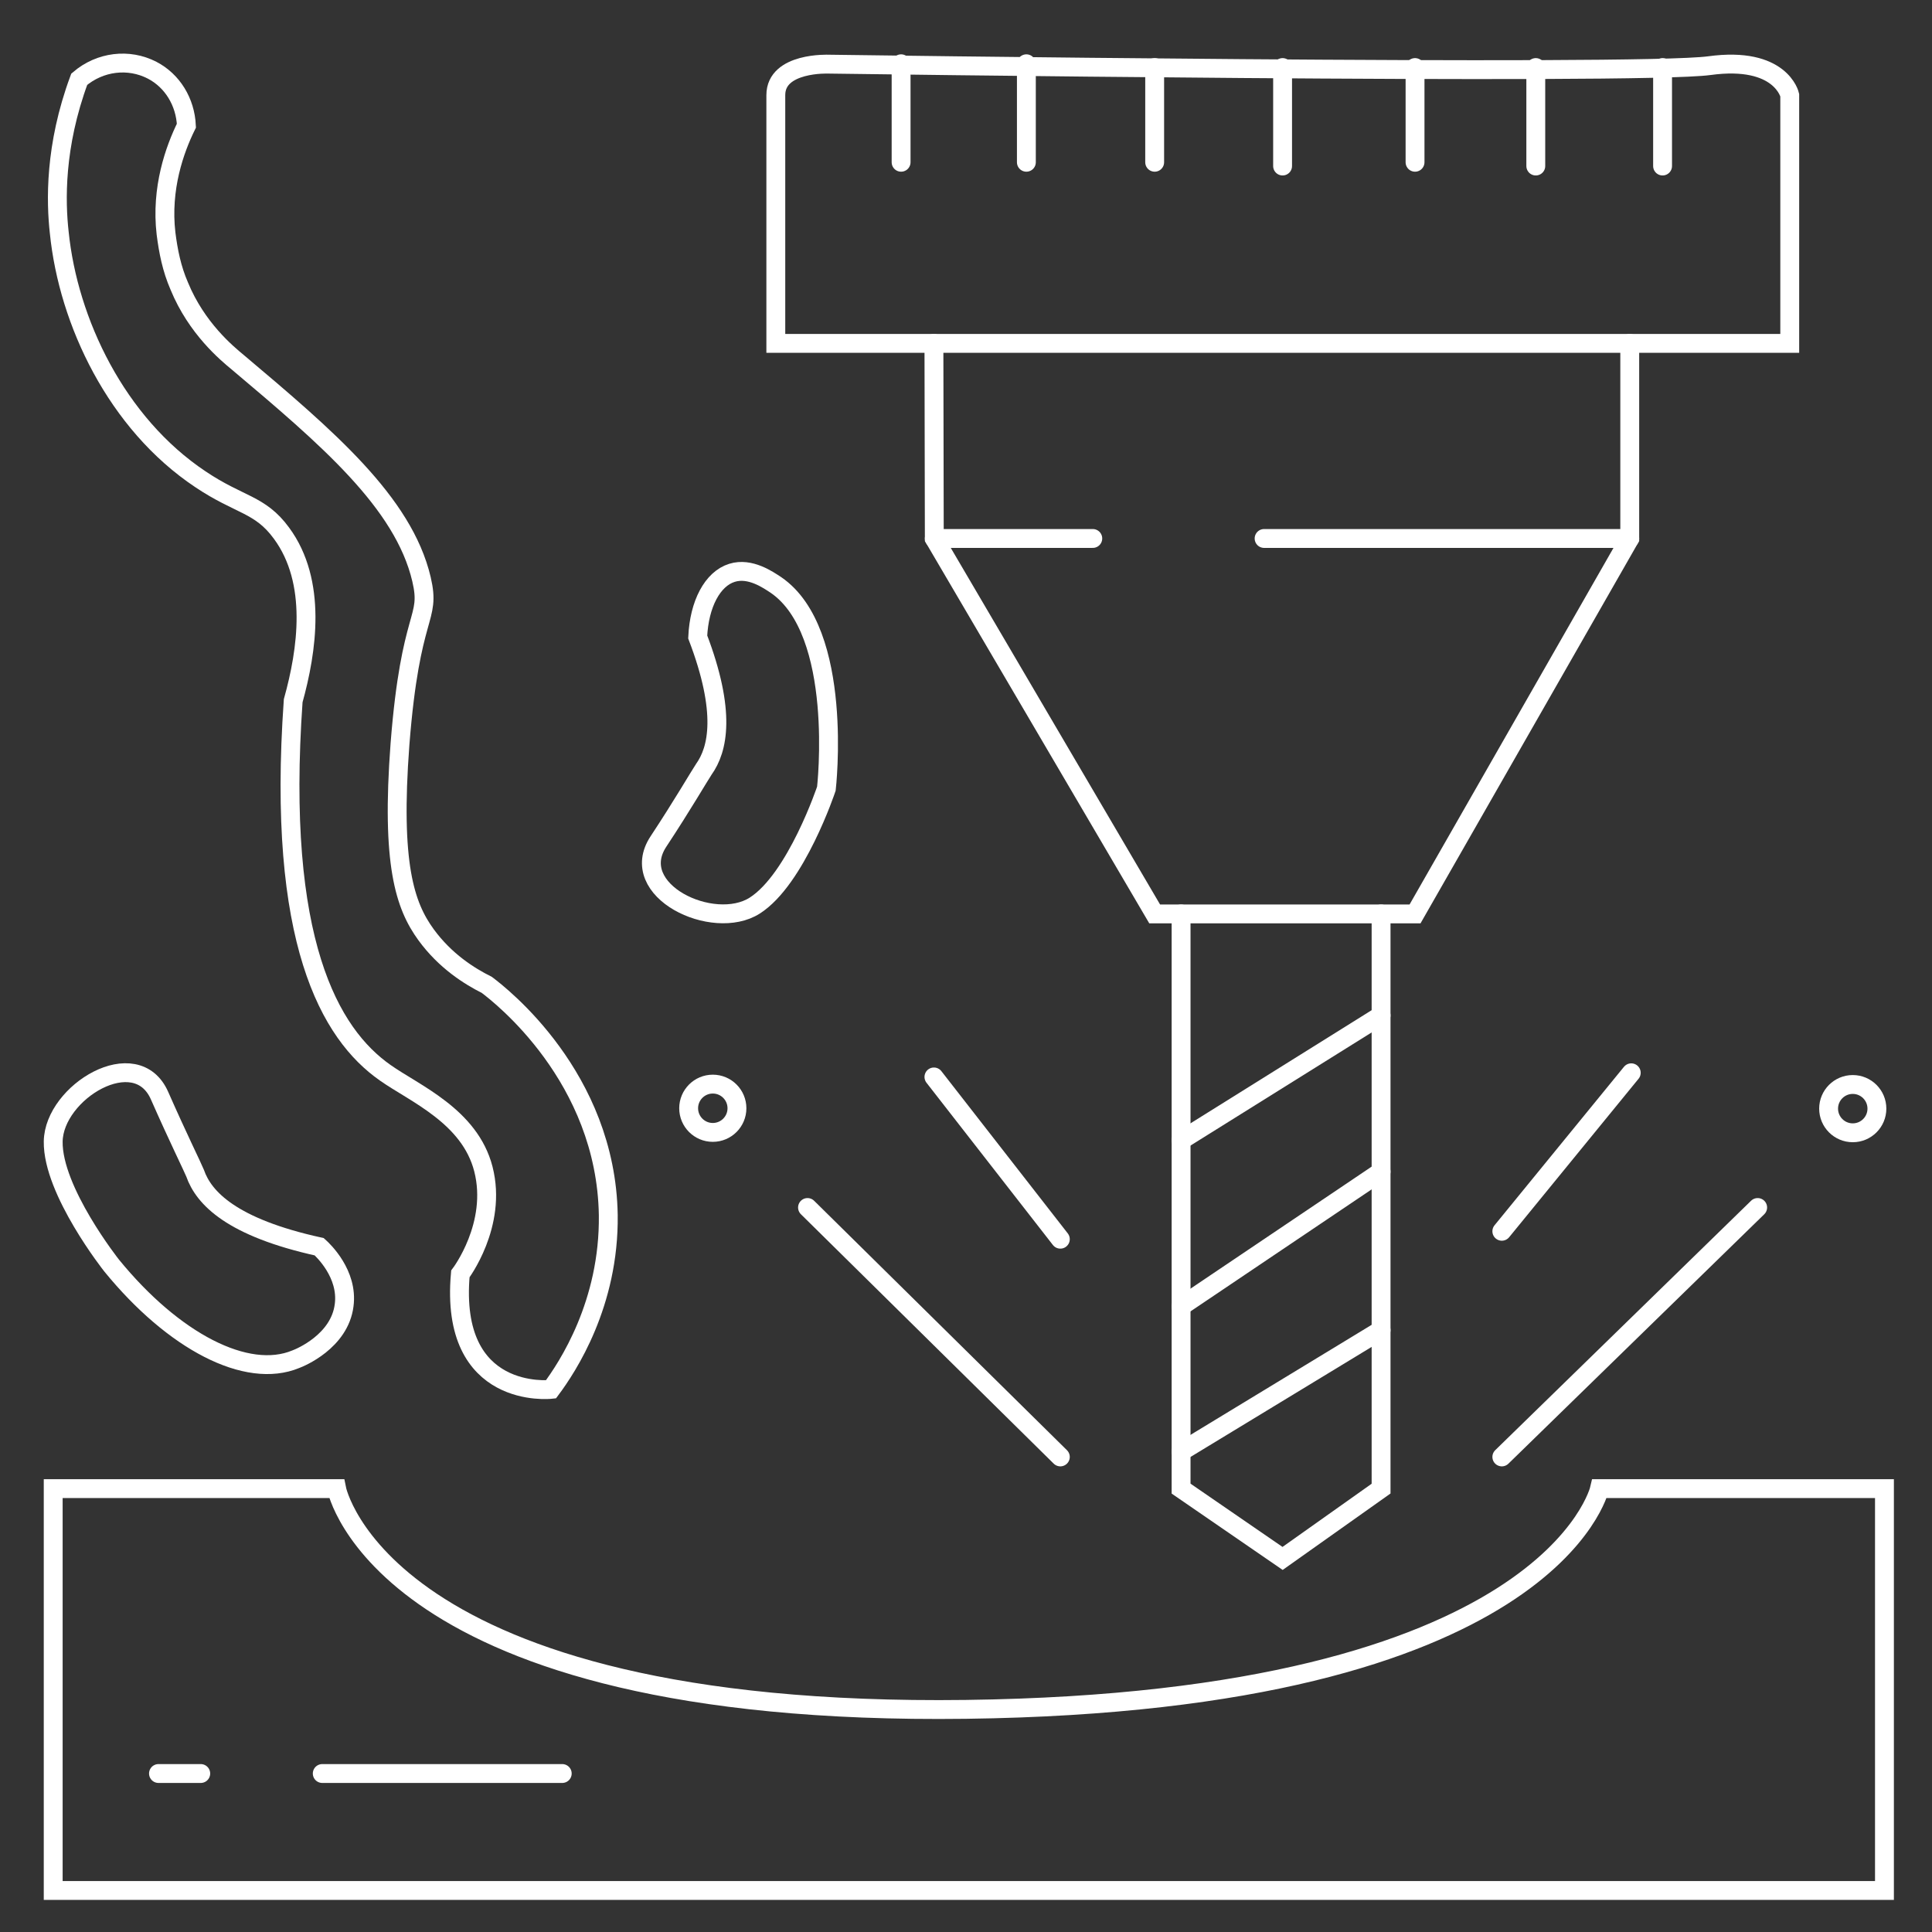 <?xml version="1.0" encoding="utf-8"?>
<!-- Generator: Adobe Illustrator 24.0.1, SVG Export Plug-In . SVG Version: 6.00 Build 0)  -->
<svg version="1.1" id="Layer_2" xmlns="http://www.w3.org/2000/svg" xmlns:xlink="http://www.w3.org/1999/xlink" x="0px" y="0px"
	 viewBox="0 0 512 512" style="enable-background:new 0 0 512 512;" xml:space="preserve">
<rect x="0" y="0" width="512" height="512" fill="#333333" stroke="none"/>
<path style="fill:none;stroke:#FFFFFF;stroke-width:5;stroke-linecap:round;stroke-miterlimit:10;" d="M21,21
	c5.5-4.7,13.1-5.6,19.3-2.4c5.4,2.8,8.8,8.4,9.1,14.7c-3.1,6.3-6.8,16.6-5.4,28.6c0.6,4.7,1.5,9.3,3.5,13.9C52.1,87,60.1,93.6,63,96
	c23.6,19.9,43.9,37.1,48.7,57.5c2.6,11.1-2.9,7.9-5.7,43.7c-2.4,31.8,1.3,42.8,6.9,50.5c5.1,7,11.5,11,16.1,13.3
	c3.6,2.7,31.6,24.4,32.2,61c0.3,23.5-10.8,40.3-15.2,46.2c0,0-27,3-24-30.6c0,0,9.9-13,6.1-27.8c-3.6-14-18.2-20-26-25.5
	c-14.7-10.3-28.9-34.9-24.4-98.6c3.7-13.3,6.4-31.5-3.1-44.4c-5.7-7.8-11.1-7.3-21.5-14.3c-22.2-14.8-35-41.7-37.4-65.4
	C14.8,53.5,14.4,38.8,21,21z"/>
<path style="fill:none;stroke:#FFFFFF;stroke-width:5;stroke-linecap:round;stroke-miterlimit:10;" d="M184.9,168.8
	c0.4-8.7,3.9-15.4,9.1-17c4.8-1.5,9.6,1.9,11.6,3.2c18.2,12.4,13.4,54,13.4,54s-8,24-19,31c-11,7-34.1-4-25.5-17
	c6.4-9.7,10.8-17.3,12-19.1C190.3,198.6,192.5,188.7,184.9,168.8z"/>
<path style="fill:none;stroke:#FFFFFF;stroke-width:5;stroke-linecap:round;stroke-miterlimit:10;" d="M84.6,330.4
	c1,0.9,7.7,7.2,6.6,15.5c-1.2,9.6-11.7,13.9-12.8,14.3c-13,5.4-32.4-4.7-48.8-24.8c0,0-15.7-19.8-15.5-32.9
	c0.2-13.1,22-26.3,28.2-12.1c4.8,10.9,8.9,19.2,9.4,20.5C54,317.5,61.4,325.3,84.6,330.4z"/>
<line style="fill:none;stroke:#FFFFFF;stroke-width:5;stroke-linecap:round;stroke-miterlimit:10;" x1="214" y1="320" x2="281" y2="386.1"/>
<line style="fill:none;stroke:#FFFFFF;stroke-width:5;stroke-linecap:round;stroke-miterlimit:10;" x1="247.5" y1="285.4" x2="281" y2="328.4"/>
<path style="fill:none;stroke:#FFFFFF;stroke-width:5;stroke-linecap:round;stroke-miterlimit:10;" d="M14.1,394.5V501h485.3V394.5
	l-75.5,0c0,0-12.9,56.5-167.9,58.5S89.2,394.5,89.2,394.5L14.1,394.5z"/>
<line style="fill:none;stroke:#FFFFFF;stroke-width:5;stroke-linecap:round;stroke-miterlimit:10;" x1="42" y1="470" x2="53.2" y2="470"/>
<line style="fill:none;stroke:#FFFFFF;stroke-width:5;stroke-linecap:round;stroke-miterlimit:10;" x1="85.4" y1="470" x2="149" y2="470"/>
<line style="fill:none;stroke:#FFFFFF;stroke-width:5;stroke-linecap:round;stroke-miterlimit:10;" x1="398" y1="326.3" x2="432.3" y2="284.3"/>
<line style="fill:none;stroke:#FFFFFF;stroke-width:5;stroke-linecap:round;stroke-miterlimit:10;" x1="398" y1="386.1" x2="465.8" y2="320"/>
<path style="fill:none;stroke:#FFFFFF;stroke-width:5;stroke-linecap:round;stroke-miterlimit:10;" d="M205.6,25.2V91h268.7V25.2
	c0,0-2.3-10.4-21.3-7.8s-233.4-0.4-233.4-0.4S205.6,16.4,205.6,25.2z"/>
<line style="fill:none;stroke:#FFFFFF;stroke-width:5;stroke-linecap:round;stroke-miterlimit:10;" x1="238.8" y1="43" x2="238.8" y2="16.9"/>
<line style="fill:none;stroke:#FFFFFF;stroke-width:5;stroke-linecap:round;stroke-miterlimit:10;" x1="272" y1="43" x2="272" y2="16.9"/>
<line style="fill:none;stroke:#FFFFFF;stroke-width:5;stroke-linecap:round;stroke-miterlimit:10;" x1="306" y1="43" x2="306" y2="17.9"/>
<line style="fill:none;stroke:#FFFFFF;stroke-width:5;stroke-linecap:round;stroke-miterlimit:10;" x1="339.9" y1="44" x2="339.9" y2="17.9"/>
<line style="fill:none;stroke:#FFFFFF;stroke-width:5;stroke-linecap:round;stroke-miterlimit:10;" x1="375" y1="43" x2="375" y2="17.9"/>
<line style="fill:none;stroke:#FFFFFF;stroke-width:5;stroke-linecap:round;stroke-miterlimit:10;" x1="407" y1="44" x2="407" y2="17.9"/>
<line style="fill:none;stroke:#FFFFFF;stroke-width:5;stroke-linecap:round;stroke-miterlimit:10;" x1="440.6" y1="44" x2="440.6" y2="17.9"/>
<polyline style="fill:none;stroke:#FFFFFF;stroke-width:5;stroke-linecap:round;stroke-miterlimit:10;" points="247.5,91 
	247.6,142.7 306,242.2 375,242.2 431.9,142.7 431.9,91 "/>
<line style="fill:none;stroke:#FFFFFF;stroke-width:5;stroke-linecap:round;stroke-miterlimit:10;" x1="289.6" y1="142.7" x2="247.6" y2="142.7"/>
<line style="fill:none;stroke:#FFFFFF;stroke-width:5;stroke-linecap:round;stroke-miterlimit:10;" x1="335" y1="142.7" x2="431.9" y2="142.7"/>
<polyline style="fill:none;stroke:#FFFFFF;stroke-width:5;stroke-linecap:round;stroke-miterlimit:10;" points="313,242.2 
	313,394.5 339.9,413 366,394.5 366,242.2 "/>
<line style="fill:none;stroke:#FFFFFF;stroke-width:5;stroke-linecap:round;stroke-miterlimit:10;" x1="313" y1="302.2" x2="366" y2="269.1"/>
<line style="fill:none;stroke:#FFFFFF;stroke-width:5;stroke-linecap:round;stroke-miterlimit:10;" x1="313" y1="346.2" x2="366" y2="310.5"/>
<line style="fill:none;stroke:#FFFFFF;stroke-width:5;stroke-linecap:round;stroke-miterlimit:10;" x1="313" y1="384.7" x2="366" y2="352.5"/>
<circle style="fill:none;stroke:#FFFFFF;stroke-width:5;stroke-linecap:round;stroke-miterlimit:10;" cx="188.9" cy="293.7" r="6.4"/>
<circle style="fill:none;stroke:#FFFFFF;stroke-width:5;stroke-linecap:round;stroke-miterlimit:10;" cx="491" cy="293.8" r="6.4"/>
</svg>
